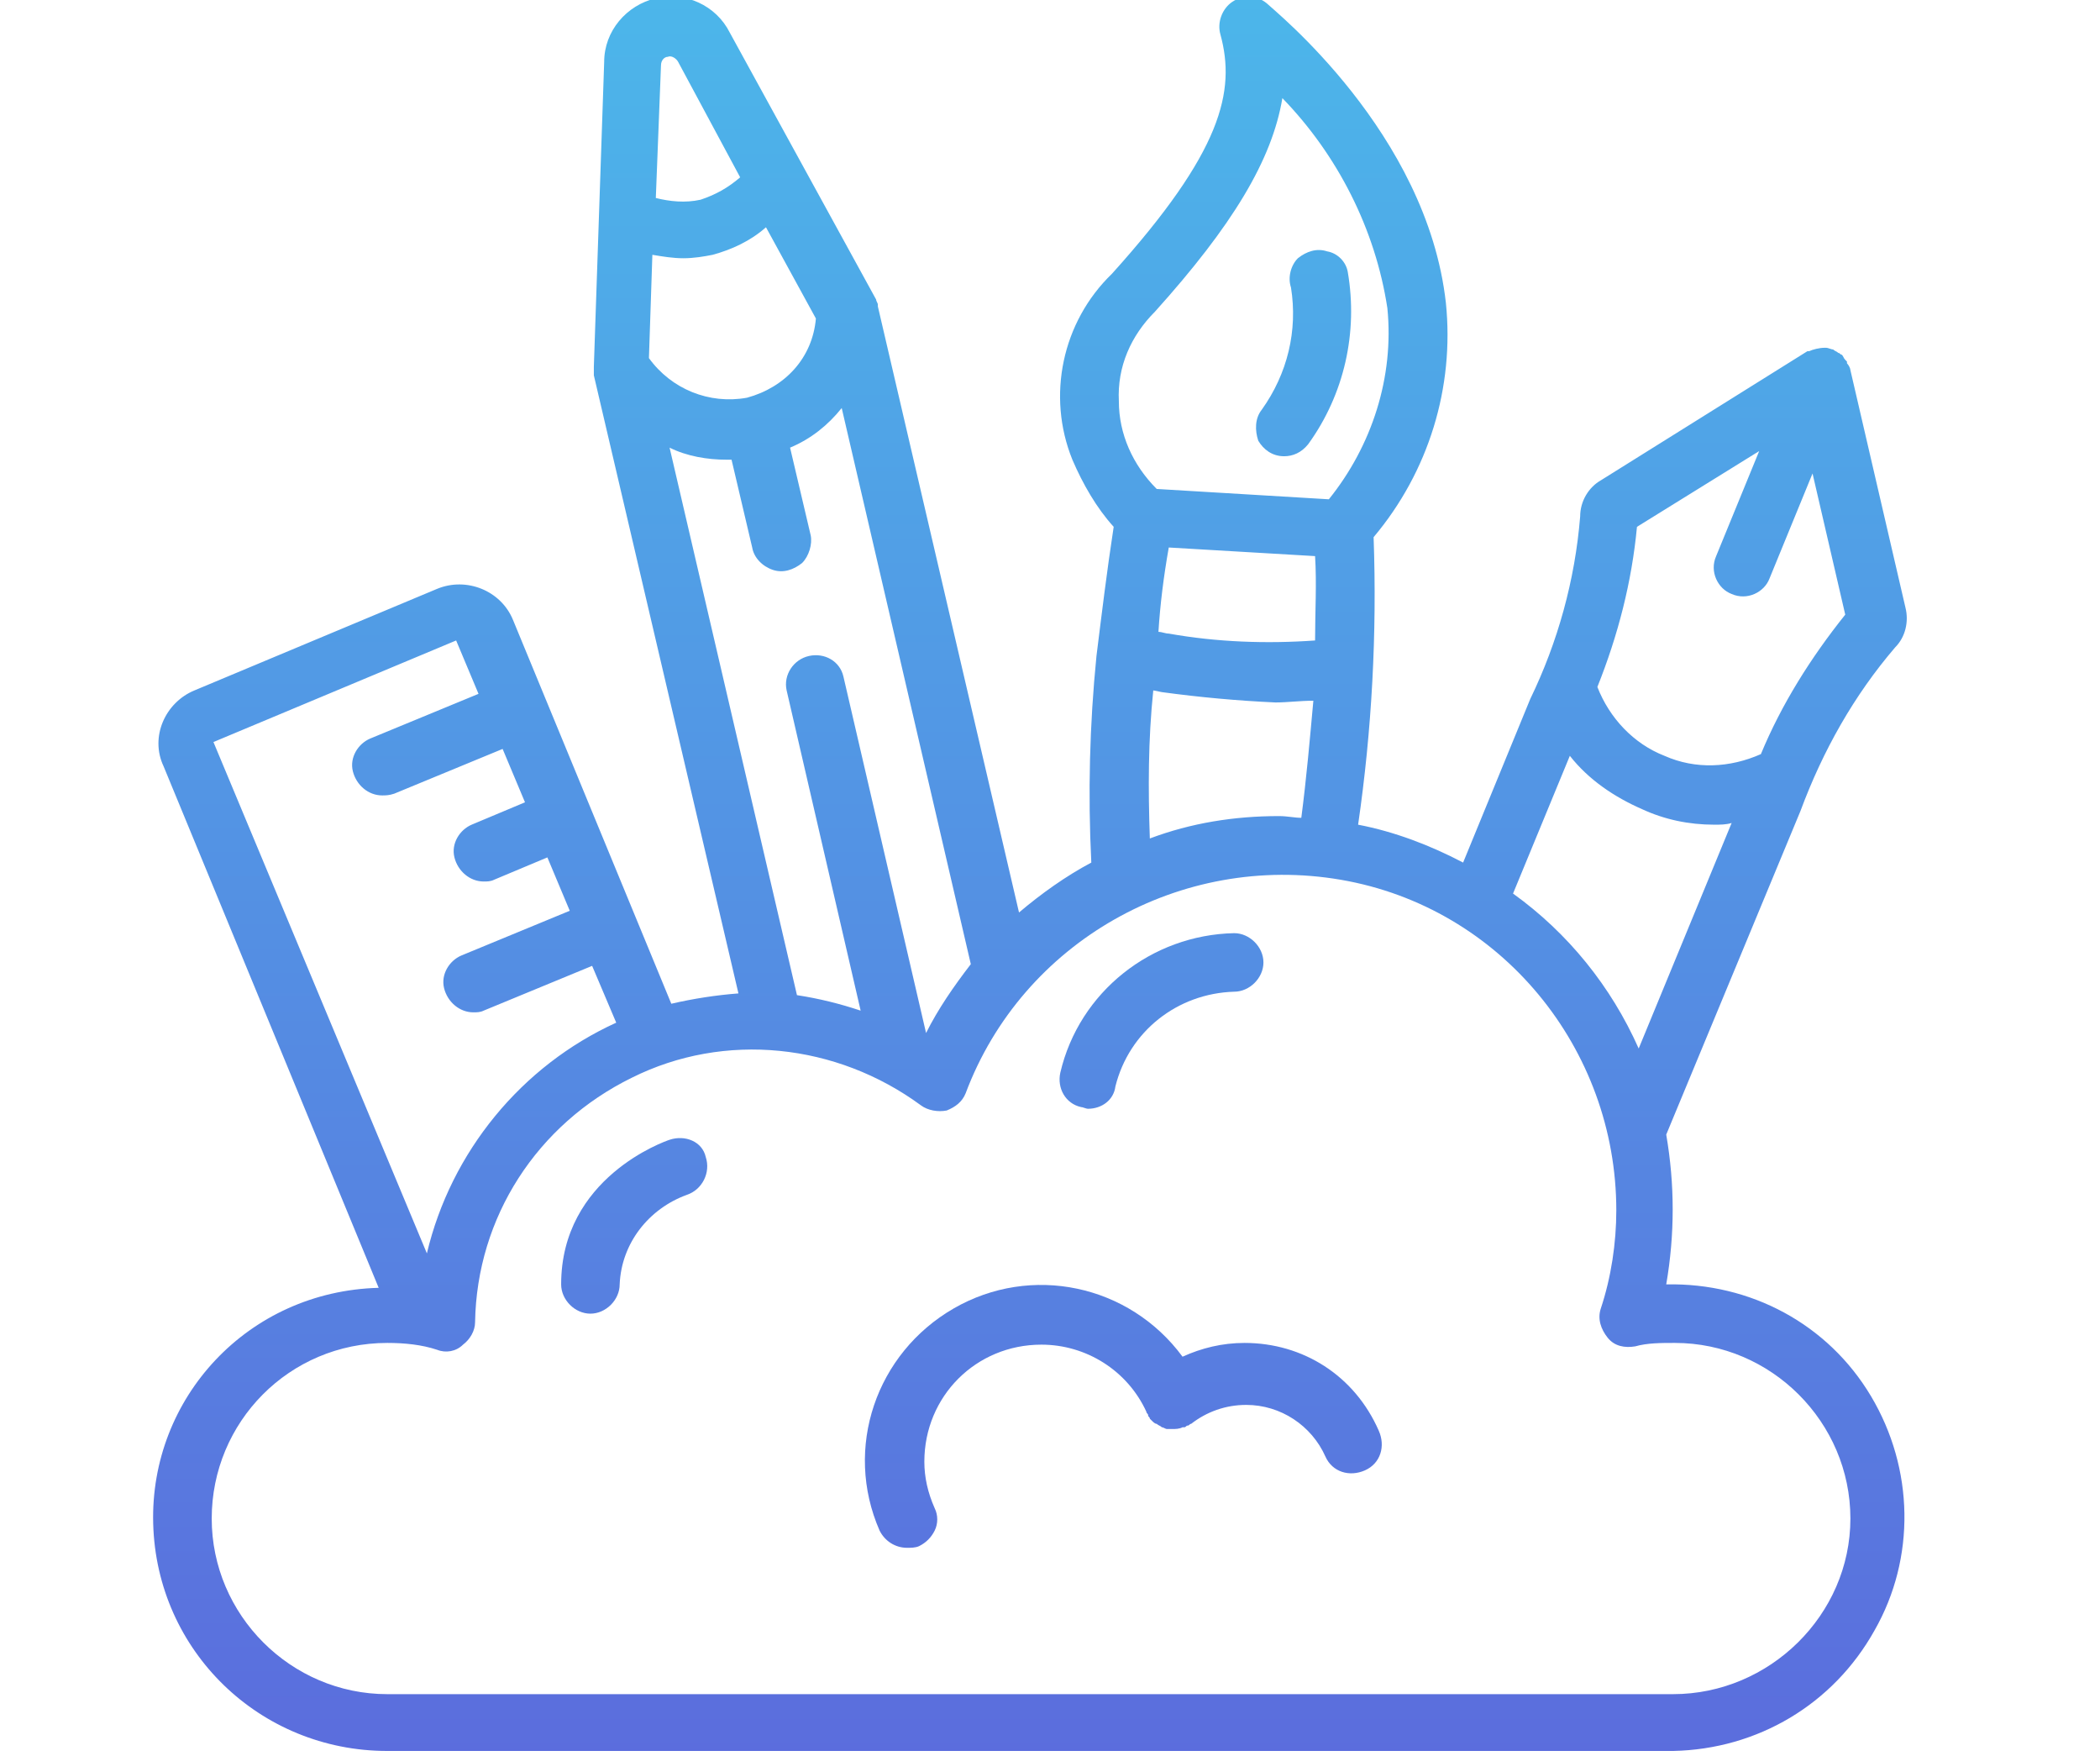 <svg enable-background="new 0 0 122 102" viewBox="0 0 122 102" xmlns="http://www.w3.org/2000/svg" xmlns:xlink="http://www.w3.org/1999/xlink"><linearGradient id="a"><stop offset="0" stop-color="#4cb6ea"/><stop offset="1" stop-color="#5b6ddd"/></linearGradient><linearGradient id="b" gradientUnits="userSpaceOnUse" x1="59.794" x2="59.794" xlink:href="#a" y1="-.165" y2="101.955"/><linearGradient id="c" gradientUnits="userSpaceOnUse" x1="75.664" x2="75.664" xlink:href="#a" y1="-.165" y2="101.956"/><linearGradient id="d" gradientUnits="userSpaceOnUse" x1="65.248" x2="65.248" xlink:href="#a" y1="-.165" y2="101.956"/><linearGradient id="e" gradientUnits="userSpaceOnUse" x1="36.901" x2="36.901" xlink:href="#a" y1="-.165" y2="101.956"/><linearGradient id="f" gradientUnits="userSpaceOnUse" x1="67.475" x2="67.475" xlink:href="#a" y1="-.165" y2="101.956"/><path d="m96.8 74.6c.5-2.9.5-5.8 0-8.7l7.8-18.8c1.3-3.5 3.1-6.7 5.5-9.5.6-.6.8-1.5.6-2.3l-3.2-13.8c0-.1-.1-.3-.2-.4v-.1s-.1-.1-.1-.1c-.1-.1-.1-.2-.2-.3-.1 0-.1-.1-.2-.1-.1-.1-.2-.1-.3-.2-.1 0-.3-.1-.4-.1h-.1c-.3 0-.7.1-.9.2h-.1l-12 7.5c-.7.4-1.2 1.2-1.2 2.1-.3 3.7-1.3 7.3-2.9 10.6l-3.9 9.5c-1.9-1-4-1.8-6.1-2.2.8-5.5 1.1-11.1.9-16.7 3.2-3.8 4.7-8.7 4.2-13.6-1.1-9.9-10-17-10.4-17.4-.6-.5-1.4-.5-2-.1s-.9 1.2-.7 1.9c.9 3.3.1 6.8-6.3 13.9-2.9 2.8-3.8 7.1-2.3 10.8.6 1.4 1.4 2.8 2.4 3.9-.4 2.6-.7 5.1-1 7.5-.4 4-.5 8-.3 12-1.5.8-2.9 1.8-4.2 2.9l-8.2-35.2v-.1c0-.1-.1-.2-.1-.3l-8.5-15.5c-.8-1.6-2.6-2.4-4.3-2s-3 1.9-3 3.7l-.6 17.7v.4.1l8.4 35.9c-1.3.1-2.6.3-3.9.6l-9.2-22.3c-.7-1.7-2.7-2.5-4.4-1.8l-14.1 5.9c-1.7.7-2.6 2.7-1.8 4.4l12.5 30.3c-7.6.2-13.3 6.4-13.1 13.7.2 7.4 6.2 13.2 13.6 13.2h74.7c4.9-.1 9.3-2.7 11.7-7 2.4-4.2 2.3-9.4-.2-13.6s-7-6.6-11.9-6.5zm-1.7-44 7.1-4.4-2.5 6.1c-.4.9.1 1.9.9 2.2.9.4 1.9-.1 2.2-.9l2.5-6.1 1.9 8.2c-2 2.5-3.7 5.2-4.9 8.1-1.8.8-3.8.9-5.6.1-1.8-.7-3.2-2.2-3.9-4 1.2-3 2-6.1 2.3-9.3zm-3.9 13.3c1.1 1.4 2.6 2.4 4.2 3.1 1.3.6 2.7.9 4.2.9.3 0 .7 0 1-.1l-5.4 13.1c-1.6-3.6-4.1-6.7-7.3-9zm-23.3-12.1 8.5.5c.1 1.6 0 3.2 0 4.9-2.8.2-5.7.1-8.5-.4-.2 0-.4-.1-.6-.1.1-1.6.3-3.2.6-4.9zm-.8-13.7c4.5-5 6.8-8.8 7.4-12.4 3.2 3.3 5.4 7.6 6.1 12.2.4 4-.9 8-3.4 11.1-3.4-.2-6.7-.4-10-.6-1.4-1.4-2.2-3.2-2.2-5.1-.1-2 .7-3.8 2.1-5.2zm-.1 22 .5.1c2.2.3 4.4.5 6.6.6.7 0 1.4-.1 2.2-.1-.2 2.2-.4 4.5-.7 6.8-.4 0-.8-.1-1.3-.1-2.6 0-5.1.4-7.5 1.3-.1-2.9-.1-5.7.2-8.6zm-13.2 19.9-4.8-20.7c-.2-.9-1.1-1.4-2-1.2s-1.5 1.1-1.3 2l4.3 18.6c-1.2-.4-2.4-.7-3.7-.9l-7.4-31.8c1 .5 2.2.7 3.3.7h.3l1.2 5.1c.1.6.6 1.1 1.2 1.3s1.2 0 1.7-.4c.4-.4.6-1.1.5-1.6l-1.2-5.1c1.2-.5 2.2-1.3 3-2.3l7.5 32.3c-1 1.3-1.9 2.6-2.6 4zm-10.4-36.9c-2.2.4-4.4-.5-5.7-2.3l.2-6c.6.1 1.2.2 1.8.2s1.2-.1 1.7-.2c1.1-.3 2.2-.8 3.1-1.6l2.9 5.3c-.2 2.3-1.8 4-4 4.6zm-4.6-19.8c.2-.1.5.1.6.3l3.6 6.7c-.7.6-1.4 1-2.3 1.3-.9.2-1.8.1-2.6-.1l.3-7.7c0-.3.2-.5.4-.5zm-12.3 33.9 1.3 3.1-6.3 2.6c-.7.3-1.2 1.1-1 1.9s.9 1.4 1.7 1.4c.2 0 .4 0 .7-.1l6.3-2.6 1.3 3.1-3.1 1.3c-.7.3-1.2 1.1-1 1.9s.9 1.4 1.7 1.4c.2 0 .4 0 .6-.1l3.1-1.3 1.3 3.1-6.3 2.6c-.7.3-1.2 1.1-1 1.9s.9 1.4 1.7 1.4c.2 0 .4 0 .6-.1l6.3-2.6 1.4 3.3c-5.5 2.5-9.6 7.5-11 13.4l-12.4-29.7zm70.7 61.2h-74.7c-5.6 0-10.2-4.6-10.2-10.2s4.5-10.2 10.2-10.2c1 0 2 .1 2.9.4.5.2 1.1.1 1.5-.3.4-.3.7-.8.7-1.3.1-6.1 3.6-11.5 9.1-14.2 5.4-2.7 11.9-2 16.8 1.6.4.3 1 .4 1.5.3.5-.2.9-.5 1.1-1 3.3-8.8 12.5-14 21.8-12.4s16 9.8 16 19.2c0 1.9-.3 3.9-.9 5.7-.2.6 0 1.2.4 1.7s1 .6 1.6.5c.7-.2 1.5-.2 2.3-.2 5.6 0 10.2 4.6 10.2 10.2s-4.7 10.2-10.3 10.2z" fill="url(#b)"/><path d="m74.6 26.5c.5 0 1-.2 1.4-.7 2.1-2.9 2.9-6.5 2.3-10-.1-.6-.6-1.1-1.2-1.2-.6-.2-1.2 0-1.7.4-.4.4-.6 1.1-.4 1.7.4 2.5-.2 5-1.7 7.1-.4.5-.4 1.2-.2 1.8.3.5.8.9 1.5.9z" fill="url(#c)"/><path d="m72.3 78c-1.3 0-2.5.3-3.6.8-3.1-4.2-8.8-5.4-13.3-2.8s-6.4 8.1-4.3 12.9c.3.6.9 1 1.6 1 .2 0 .5 0 .7-.1.4-.2.7-.5.9-.9s.2-.9 0-1.3c-.4-.9-.6-1.8-.6-2.7 0-3.8 3-6.8 6.8-6.8 2.6 0 5 1.5 6.1 3.9 0 .1.1.1.1.2s.1.1.1.2c0 0 .1.1.1.1.1.1.2.2.3.2.1.1.2.1.3.2.1 0 .2.1.3.1h.3c.2 0 .4 0 .6-.1h.1c.1 0 .1-.1.2-.1s.1-.1.2-.1c.9-.7 2-1.1 3.2-1.1 2 0 3.8 1.2 4.6 3 .4.9 1.4 1.2 2.3.8s1.2-1.4.8-2.3c-1.4-3.2-4.4-5.1-7.8-5.1z" fill="url(#d)"/><path d="m38.9 66.2c-.3.1-6.3 2.2-6.3 8.4 0 .9.8 1.7 1.7 1.7s1.7-.8 1.7-1.7c.1-2.4 1.7-4.4 3.9-5.2.9-.3 1.4-1.3 1.1-2.2-.2-.9-1.2-1.3-2.1-1z" fill="url(#e)"/><path d="m62.8 64.3c.1 0 .3.1.4.1.8 0 1.5-.5 1.6-1.3.8-3.2 3.6-5.4 6.9-5.5.9 0 1.7-.8 1.7-1.7s-.8-1.7-1.7-1.7c-4.8.1-9 3.4-10.1 8.1-.2.9.3 1.8 1.2 2z" fill="url(#f)"/></svg>